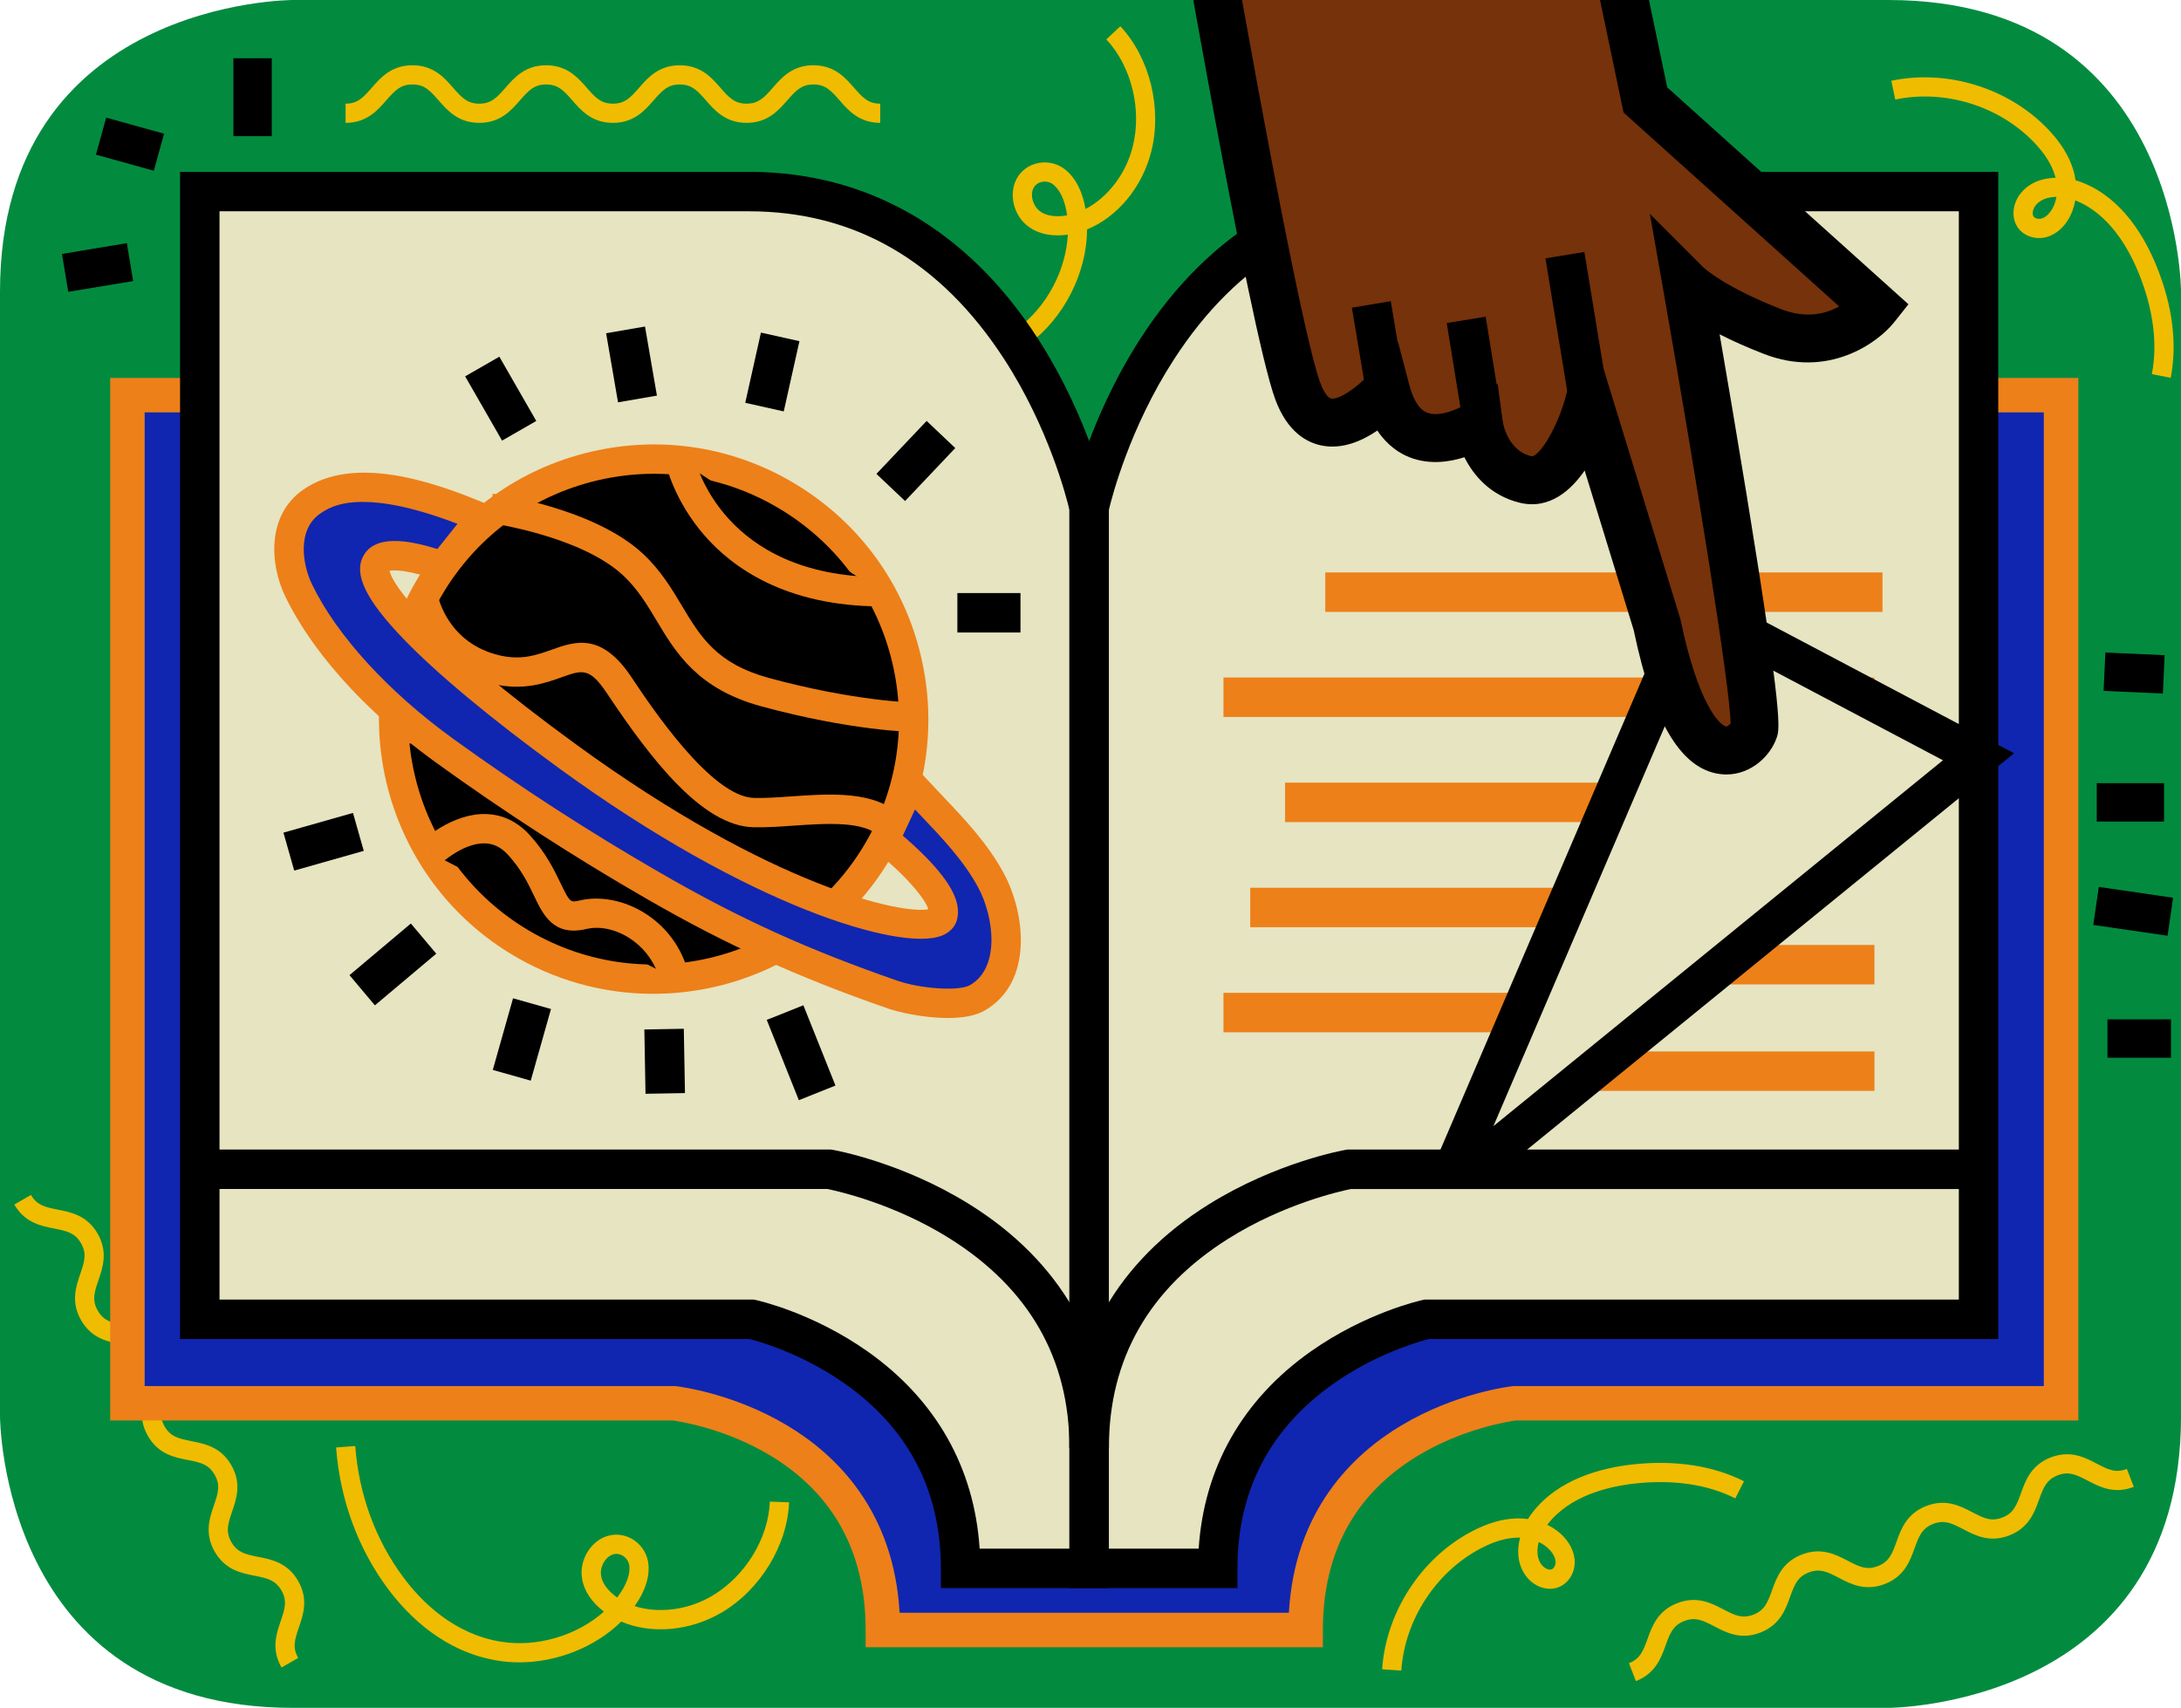 <svg viewBox="0 0 681.61 533.78" xmlns="http://www.w3.org/2000/svg" xmlns:xlink="http://www.w3.org/1999/xlink"><clipPath id="a"><path d="m88.32-.74s-91.46 0-91.46 91.18v351.41s0 91.19 91.46 91.19h498.7s91.46 0 91.46-91.19v-351.41s0-91.18-91.46-91.18h-498.7z"/></clipPath><path d="m91.46 0s-91.46 0-91.46 91.18v351.42s0 91.19 91.46 91.19h498.7s91.46 0 91.46-91.19v-351.42s0-91.18-91.46-91.18z" fill="#028b3f"/><path d="m437.94 522.14-5.99-.4c1.18-17.71 12.06-34.56 27.71-42.93 5.18-2.77 9.94-4.15 14.53-4.23 1.13-.02 2.25.05 3.34.2.41-.67.84-1.31 1.3-1.91 8.08-10.59 21.64-14.1 31.6-15.18 13.03-1.41 25 .41 34.6 5.28l-2.71 5.35c-8.56-4.34-19.36-5.95-31.24-4.66-8.79.96-20.69 3.96-27.48 12.86-.02.02-.03.04-.05.07 2.09 1 3.94 2.36 5.4 4.01 2.05 2.31 3.18 5.02 3.18 7.65.01 3.52-2.03 6.67-5.07 7.84-3.33 1.29-7.43-.05-9.96-3.25-2.82-3.57-3.13-8.05-2.05-12.25-.25-.01-.51-.01-.77 0-3.62.06-7.49 1.21-11.81 3.52-13.85 7.41-23.49 22.34-24.53 38.03zm42.96-40.18c-.71 2.62-.58 5.26.93 7.16.86 1.09 2.25 1.7 3.1 1.38.69-.27 1.23-1.24 1.22-2.22 0-1.17-.6-2.48-1.67-3.69-.96-1.08-2.18-1.97-3.58-2.63zm197.49-363.87-5.89-1.16c1.85-9.42.46-20.25-4.01-31.33-3.31-8.2-9.44-18.83-19.84-22.94-.03-.01-.05-.02-.08-.03-.4 2.28-1.2 4.43-2.39 6.29-1.66 2.6-3.97 4.42-6.5 5.15-3.33.95-7-.18-8.92-2.74-2.15-2.86-1.97-7.17.42-10.47 2.66-3.68 6.9-5.2 11.23-5.3-.06-.25-.13-.5-.21-.74-1.04-3.47-3.2-6.87-6.6-10.41-10.9-11.33-27.89-16.55-43.28-13.29l-1.24-5.87c17.37-3.68 36.54 2.21 48.84 15 4.08 4.24 6.7 8.44 8.02 12.84.33 1.08.56 2.18.71 3.27.75.21 1.49.45 2.19.73 12.39 4.89 19.46 16.99 23.2 26.28 4.93 12.15 6.43 24.16 4.35 34.72zm-35.7-56.56c-2.71.03-5.22.87-6.64 2.84-.81 1.12-1.03 2.63-.48 3.35.44.59 1.53.84 2.47.57 1.12-.32 2.22-1.25 3.1-2.61.77-1.21 1.29-2.62 1.55-4.15zm-367.59-23.13c-6.59 0-9.98-3.9-12.7-7.03-2.76-3.17-4.5-4.97-8.18-4.97-3.67 0-5.42 1.8-8.18 4.97-2.73 3.13-6.12 7.03-12.7 7.03-6.59 0-9.98-3.9-12.71-7.03-2.76-3.17-4.5-4.97-8.18-4.97s-5.42 1.8-8.18 4.97c-2.73 3.13-6.12 7.03-12.71 7.03s-9.98-3.9-12.7-7.03c-2.76-3.17-4.5-4.97-8.18-4.97s-5.42 1.8-8.18 4.97c-2.73 3.13-6.12 7.03-12.71 7.03s-9.98-3.9-12.71-7.03c-2.76-3.17-4.5-4.97-8.18-4.97s-5.42 1.8-8.18 4.97c-2.73 3.13-6.12 7.03-12.71 7.03v-6c3.68 0 5.42-1.8 8.18-4.97 2.73-3.13 6.12-7.03 12.71-7.03s9.98 3.9 12.71 7.03c2.76 3.17 4.5 4.97 8.18 4.97s5.42-1.8 8.18-4.97c2.73-3.13 6.12-7.03 12.7-7.03s9.98 3.9 12.71 7.03c2.76 3.17 4.5 4.97 8.18 4.97s5.42-1.8 8.18-4.97c2.73-3.13 6.12-7.03 12.71-7.03s9.98 3.9 12.7 7.03c2.76 3.17 4.5 4.97 8.18 4.97 3.67 0 5.42-1.8 8.18-4.97 2.73-3.13 6.12-7.03 12.7-7.03 6.59 0 9.98 3.9 12.7 7.03 2.76 3.17 4.5 4.97 8.18 4.97v6zm236.16 487.03-2.18-5.59c3.42-1.34 4.39-3.64 5.81-7.6 1.4-3.91 3.14-8.77 9.28-11.17 6.13-2.39 10.71 0 14.39 1.93 3.73 1.95 6 2.99 9.43 1.66 3.42-1.34 4.39-3.64 5.81-7.6 1.4-3.91 3.14-8.77 9.28-11.17s10.71 0 14.39 1.93c3.72 1.95 6 2.99 9.42 1.66 3.42-1.34 4.39-3.64 5.81-7.6 1.4-3.91 3.14-8.77 9.28-11.17s10.71 0 14.39 1.93c3.73 1.95 6 2.99 9.42 1.66 3.42-1.34 4.39-3.64 5.81-7.6 1.4-3.91 3.14-8.77 9.28-11.17 6.13-2.4 10.71 0 14.39 1.93 3.73 1.95 6 2.99 9.42 1.66l2.18 5.59c-6.14 2.39-10.71 0-14.39-1.93-3.73-1.95-6-2.99-9.42-1.66-3.42 1.34-4.39 3.64-5.81 7.6-1.4 3.91-3.14 8.77-9.28 11.17-6.14 2.39-10.71 0-14.39-1.93-3.72-1.95-6-2.99-9.42-1.66s-4.39 3.64-5.81 7.6c-1.4 3.91-3.14 8.77-9.28 11.17-6.14 2.39-10.71 0-14.39-1.93-3.73-1.95-6-2.99-9.42-1.66s-4.39 3.64-5.81 7.6c-1.4 3.91-3.14 8.77-9.28 11.17s-10.71 0-14.39-1.93c-3.73-1.95-6-2.99-9.43-1.66-3.42 1.34-4.39 3.64-5.81 7.6-1.4 3.9-3.14 8.77-9.28 11.17zm-423.27-4.25c-3.29-5.7-1.61-10.59-.26-14.52 1.37-3.98 2.05-6.38.22-9.57-1.84-3.18-4.26-3.79-8.39-4.6-4.08-.79-9.15-1.78-12.44-7.49-3.29-5.7-1.61-10.59-.26-14.52 1.37-3.98 2.05-6.38.21-9.57-1.84-3.18-4.26-3.79-8.39-4.59-4.08-.79-9.15-1.78-12.44-7.48-3.29-5.71-1.61-10.59-.26-14.52 1.37-3.98 2.05-6.38.21-9.57-1.84-3.18-4.26-3.79-8.39-4.6-4.08-.79-9.15-1.78-12.44-7.49s-1.61-10.59-.26-14.52c1.37-3.98 2.05-6.39.21-9.57s-4.26-3.79-8.39-4.6c-4.08-.79-9.15-1.78-12.44-7.49l5.2-3c1.84 3.18 4.26 3.79 8.39 4.6 4.08.79 9.15 1.78 12.44 7.49s1.62 10.59.27 14.52c-1.37 3.98-2.05 6.39-.21 9.57s4.26 3.79 8.39 4.6c4.08.79 9.15 1.78 12.44 7.49s1.61 10.59.26 14.52c-1.37 3.98-2.05 6.38-.21 9.57 1.84 3.18 4.26 3.79 8.39 4.6 4.08.79 9.15 1.78 12.44 7.48 3.29 5.71 1.61 10.59.26 14.52-1.37 3.98-2.05 6.38-.21 9.57 1.84 3.18 4.26 3.79 8.39 4.6 4.08.79 9.15 1.78 12.44 7.49 3.29 5.7 1.61 10.59.26 14.52-1.37 3.98-2.05 6.38-.22 9.57zm74.29-1.61c-2.25 0-4.49-.17-6.7-.53-16.52-2.67-27.78-13.68-34.32-22.44-9.37-12.56-14.98-27.84-16.22-44.19l5.98-.45c1.15 15.21 6.36 29.41 15.05 41.05 5.87 7.87 15.93 17.75 30.47 20.1 11.4 1.84 23.82-1.94 32.2-9.4-.49-.37-.96-.76-1.42-1.17-3.43-3.07-5.35-6.67-5.55-10.42-.26-4.92 2.72-9.84 7.08-11.69 2.72-1.15 5.79-1 8.42.42 2.74 1.48 4.7 4.16 5.25 7.16.76 4.21-.72 9.14-4.18 13.98 7.31 2.37 16.58 1.33 24.23-3.21 10.34-6.12 17.58-17.96 18.03-29.45l6 .23c-.53 13.44-8.96 27.26-20.97 34.38-10.07 5.96-22.19 6.87-31.48 2.89-8.13 7.99-20.09 12.74-31.87 12.74zm30.36-33.9c-.44 0-.92.08-1.43.3-2.26.96-3.54 3.78-3.43 5.84.11 2.15 1.31 4.26 3.55 6.26.49.44 1.01.85 1.55 1.23.04-.05.08-.1.11-.15 2.8-3.68 4.13-7.34 3.64-10.06-.22-1.21-1.06-2.34-2.19-2.96-.46-.24-1.08-.46-1.8-.46zm98.18-368.67c-3.46 0-6.71-.28-9.61-.68-15.53-2.17-30.33-8.93-42.83-19.54l3.88-4.57c11.62 9.88 25.38 16.16 39.77 18.17 9.73 1.36 23.82 1.16 35.72-7.53 9.32-6.8 15.38-18.3 15.97-29.51-.61.09-1.22.15-1.83.19-4.59.29-8.5-.89-11.31-3.38-3.68-3.28-5.08-8.85-3.33-13.25 1.09-2.75 3.36-4.82 6.22-5.69 2.98-.91 6.26-.42 8.78 1.31 3.53 2.42 5.99 6.94 7 12.8 6.82-3.53 12.6-10.85 14.76-19.48 2.92-11.65-.4-25.13-8.26-33.53l4.38-4.1c9.19 9.83 13.08 25.54 9.69 39.08-2.84 11.35-10.72 20.6-20.08 24.41-.08 13.57-7.2 27.78-18.47 36-9.87 7.23-20.96 9.3-30.45 9.3zm35.68-60.24c-.43 0-.86.06-1.27.19-.79.24-1.85.82-2.4 2.17-.91 2.28.2 5.17 1.74 6.55 1.61 1.43 3.95 2.06 6.95 1.88.66-.04 1.31-.12 1.97-.24-.01-.06-.02-.12-.02-.18-.64-4.58-2.32-8.1-4.6-9.66-.67-.47-1.51-.71-2.37-.71z" fill="#f0bc00"/><path d="m440.9 123.5c-68.19 0-95.27 34.7-103.42 48.68-8.15-13.98-35.23-48.68-103.42-48.68h-194.23v315.1h170.79s65.3 7.23 65.3 70.86h132.11c0-63.63 65.3-70.86 65.3-70.86h170.79v-315.1z" fill="#1026b0"/><path d="m413.42 514.84h-142.89v-5.38c0-24.23-10-42.56-29.72-54.49-14.06-8.5-28.43-10.71-30.53-10.99h-175.84v-325.86h199.62c61.2 0 90.78 27.03 103.42 44.27 12.63-17.24 42.22-44.27 103.42-44.27h208.62v325.86h-175.84c-2.07.28-16.46 2.48-30.53 10.99-19.72 11.92-29.72 30.25-29.72 54.49v5.38zm-132.27-10.77h121.65c1.83-31.95 19.86-49.41 35.12-58.53 17.13-10.25 34.11-12.22 34.82-12.3l.59-.03h165.41v-304.32h-197.84c-64.95 0-90.71 32.17-98.76 46l-4.65 7.99-4.65-7.99c-8.06-13.83-33.82-46-98.77-46h-188.86v304.32h165.7l.3.03c.71.08 17.69 2.06 34.82 12.3 15.26 9.12 33.29 26.58 35.12 58.53z" fill="#ed8019"/><path d="m340.38 463.41v-304.74s-20.93-98.79-106.33-98.79h-171.63v352.46h172.48s65.3 14.23 65.3 77.86h40.19v-26.79z" fill="#e6e4c1"/><path d="m346.55 496.36h-52.51v-6.16c0-24.27-10.11-43.7-30.04-57.75-13.44-9.48-26.89-13.21-29.82-13.94h-177.91v-364.8h177.79c37.12 0 68.36 18.06 90.37 52.22 16.33 25.36 21.76 50.4 21.99 51.46l.13.63zm-40.39-12.32h28.06v-324.68c-.9-3.81-6.47-25.62-20.35-47.05-19.89-30.7-46.74-46.27-79.81-46.27h-165.46v340.14h166.97l.65.14c.72.16 17.74 3.96 34.89 16.05 21.35 15.06 33.39 36.29 35.05 61.67z"/><path d="m340.38 463.41v-304.74s20.93-98.79 106.33-98.79h171.63v352.46h-172.47s-65.3 14.23-65.3 77.86h-40.19z" fill="#e6e4c1"/><path d="m386.73 496.36h-52.51v-338.34l.13-.63c.22-1.05 5.66-26.1 21.99-51.46 22-34.16 53.25-52.22 90.37-52.22h177.79v364.79h-177.9c-2.96.75-16.7 4.59-30.16 14.18-19.71 14.04-29.71 33.39-29.71 57.52zm-40.18-12.32h28.06c1.67-25.38 13.7-46.6 35.06-61.66 17.15-12.09 34.17-15.9 34.89-16.05l.65-.14h166.97v-340.15h-165.47c-33.07 0-59.92 15.57-79.81 46.27-13.88 21.42-19.45 43.23-20.35 47.05z"/><path d="m346.55 452.53h-12.33c0-27.81-12.58-49.83-37.39-65.42-17.39-10.93-35.12-14.86-38.25-15.49h-196.15v-12.33h197.28l.53.09c.88.15 21.72 3.92 42.8 17.06 28.46 17.76 43.51 44.07 43.51 76.09z"/><path d="m346.55 452.53h-12.33c0-32.02 15.04-58.33 43.51-76.08 21.08-13.15 41.92-16.91 42.8-17.06l.53-.09h197.28v12.33h-196.16c-3.11.63-20.85 4.55-38.25 15.49-24.8 15.58-37.38 37.59-37.38 65.41z"/><path d="m382.36 310.32h92.87v12.33h-92.87zm8.37-32.85h98.58v12.33h-98.58zm10.89-32.85h99.63v12.33h-99.63zm-19.26-32.86h203.44v12.33h-203.44zm31.82-32.84h174.14v12.33h-174.14zm80.37 149.71h91.26v12.33h-91.26zm41.74-33.28h49.51v12.33h-49.51z" fill="#ed8019"/><path d="m454.25 365.46h5.69l158.4-128.93-88.75-46.89z" fill="#e6e4c1"/><path d="m462.13 371.62h-17.23l81.66-190.55 102.89 54.36zm70.49-173.41-65.91 153.78 140.5-114.37z"/><g clip-path="url(#a)"><path d="m492.94-70.61 21.27 101.84 71.97 64.73s-12.22 15.39-32.14 7.69-26.93-14.71-26.93-14.71 23.31 132.4 21.05 139.19-19.46 19.46-30.33-33.04l-21.27-69.25s-7.24 27.16-19.92 23.99c-12.67-3.17-14.48-17.2-14.48-17.2s-22.41 14.71-28.97-10.41c0 0-19.46 22.18-27.61 0s-33.04-167.93-33.04-167.93z" fill="#76320a"/><path d="m539.56 242.06c-.3 0-.6-.01-.91-.03-12.73-.75-21.91-15.5-28.08-45.07l-15.33-49.9c-4.19 6.06-11.01 12.39-20.41 10.04-8.86-2.21-14.21-8.26-17.17-14.19-4.78 1.53-10.95 2.39-17 .07-3.18-1.22-7.02-3.64-10.21-8.41-4.69 3.2-10.81 5.91-17.2 4.72-4.6-.86-10.88-4.06-14.71-14.49-8.29-22.56-32.38-163.27-33.4-169.25l-1.22-7.14 134.82-27.88 22.3 106.77 75.39 67.8-4.38 5.52c-5.41 6.82-20.88 17.69-40.71 10.03-5.51-2.13-10.11-4.22-13.92-6.17 2.22 12.86 5.39 31.52 8.46 50.3 11.39 69.72 10.28 73.05 9.39 75.72-1.9 5.73-8 11.55-15.71 11.56zm-43.51-143.41 29.13 94.92c5.53 26.73 12.38 33.29 14.34 33.49.34.04.95-.48 1.32-.96 0-10.39-10.72-76.86-21.1-135.85l-4.12-23.41 16.81 16.81s6.59 6.16 24.33 13.02c7.82 3.02 13.95 1.37 18.01-.9l-67.38-60.6-20.25-96.92-105.99 21.91c8.95 51.91 25.49 143.21 31.46 159.47 1.03 2.79 2.35 4.72 3.38 4.92 2.5.47 8.17-3.46 11.58-7.29l9.31-10.49 3.56 13.56c.86 3.29 2.52 7.46 5.57 8.65 4.04 1.58 10.22-1.45 12.07-2.63l9.97-6.39 1.55 11.72c.05.3 1.42 9.03 8.87 10.89 2.33.6 8.15-8.52 10.85-18.65z"/></g><circle cx="204.26" cy="224.79" r="81.27"/><path d="m204.12 310.62c-15.41 0-31-4.14-45.04-12.83-40.25-24.92-52.73-77.93-27.82-118.19 12.07-19.5 31.01-33.13 53.33-38.38s45.35-1.5 64.85 10.57 33.13 31.01 38.38 53.33 1.5 45.35-10.57 64.85c-16.22 26.22-44.36 40.65-73.13 40.65zm.28-162.54c-5.89 0-11.83.68-17.71 2.07-19.94 4.69-36.86 16.87-47.64 34.29-22.25 35.95-11.11 83.31 24.84 105.56 35.96 22.25 83.31 11.11 105.56-24.84 10.78-17.42 14.13-37.99 9.44-57.93s-16.87-36.86-34.29-47.64c-12.26-7.6-26.11-11.51-40.2-11.51z" fill="#ed8019"/><path d="m153.38 158.85s30.04 4.09 44.53 17.69c14.5 13.6 13.54 32.29 41.29 39.83s46.32 7.82 46.32 7.82"/><path d="m285.46 228.77c-.78-.01-19.47-.38-47.45-7.98-20-5.43-26.79-16.76-32.77-26.75-3.06-5.11-5.95-9.93-10.46-14.16-13.24-12.42-41.73-16.45-42.02-16.49l1.24-9.09c1.29.17 31.67 4.45 47.05 18.88 5.44 5.11 8.8 10.71 12.05 16.14 5.83 9.74 10.87 18.14 27.31 22.61 26.78 7.27 45.01 7.66 45.19 7.66z" fill="#ed8019"/><path d="m212.55 143.93s8.7 40.8 62.55 41.01"/><path d="m275.08 189.53c-29.53-.12-46.16-12.12-54.9-22.16-9.57-10.99-12.01-22.02-12.11-22.48l8.96-1.93c.34 1.52 8.8 37.2 58.08 37.4z" fill="#ed8019"/><path d="m132.33 186.96s3.35 17.89 22.92 22.38 25.63-14.11 38.31 4.91c12.68 19.03 28.35 39.41 42.02 39.73 13.66.32 33.89-4.54 42.72 4.31"/><path d="m275.06 261.53c-4.99-5-16.73-4.18-27.1-3.47-4.43.31-8.62.6-12.49.5-16.01-.38-32.1-21.33-45.72-41.77-5.48-8.23-7.7-7.44-14.27-5.09-5.02 1.79-11.9 4.25-21.25 2.1-22.25-5.1-26.25-25.15-26.41-26l9.01-1.71c.12.61 3.18 15.05 19.45 18.78 6.74 1.55 11.51-.16 16.12-1.8 7.28-2.6 15.53-5.54 24.98 8.64 6.16 9.24 24.91 37.37 38.31 37.69 3.45.08 7.43-.19 11.64-.49 12.32-.85 26.28-1.82 34.22 6.14z" fill="#ed8019"/><path d="m123.08 228.64s35.93-8.2 50.75 7.58 15.77 35.92 29.02 37.98 24.38-.56 24.38-.56 16.96 4.55 20.55 19.8"/><path d="m243.32 294.49c-2.46-10.46-13.1-14.97-16.35-16.12-3.47.66-13.37 2.14-24.82.36-9.9-1.54-14.29-10.27-18.94-19.51-3.2-6.36-6.82-13.58-12.72-19.86-6.49-6.91-18.49-8.33-27.39-8.26-10.23.05-18.91 2-19 2.02l-2.04-8.94c1.57-.36 38.68-8.59 55.11 8.91 6.81 7.25 10.76 15.1 14.23 22.02 4.41 8.79 7.16 13.79 12.15 14.57 12.14 1.88 22.53-.47 22.63-.49l1.12-.26 1.11.3c.8.21 19.66 5.46 23.83 23.18z" fill="#ed8019"/><path d="m134.57 266.63s15.95-15.32 27.59-2.53 8.98 24.4 20.04 21.8 25.23 5.49 28.62 19.89"/><path d="m206.35 306.84c-2.8-11.89-14.51-18.51-23.11-16.48-10.22 2.4-13.46-4.35-16.31-10.31-1.85-3.86-3.95-8.24-8.16-12.87-2.12-2.33-4.46-3.5-7.15-3.59-6.82-.21-13.8 6.27-13.87 6.34l-6.35-6.61c.39-.38 9.75-9.22 20.53-8.89 5.23.18 9.81 2.39 13.63 6.59 5.12 5.62 7.74 11.09 9.65 15.07 2.91 6.06 3.08 6.02 5.95 5.35 12.84-3.01 30.02 5.81 34.13 23.31z" fill="#ed8019"/><path d="m150.39 161.78c-14.34-6.03-38.81-14.88-53.06-4.93-8.94 6.25-8.25 18.85-4.01 27.67 9.47 19.69 28.56 37.78 45.73 50.19 21.02 15.19 42.82 29.3 65.3 42.24 25.16 14.54 47.26 24.46 74.79 33.97 6.34 2.19 20.52 4.28 26.33.94 12.49-7.2 9.94-26.14 4.23-36.73-5.88-10.92-15.16-19.52-23.47-28.55-.51-.56-1.03-1.12-1.55-1.67l-8.19 17.59s20.19 15.7 18.18 23.77-49.6-.52-117.38-49.93-74.48-71.5-39-59.38z" fill="#1026b0"/><path d="m296.2 318.18c-7.42 0-15.29-1.8-18.56-2.93-28.21-9.76-50.81-20.03-75.58-34.34-22.53-12.97-44.63-27.27-65.69-42.49-29.62-21.42-42.27-41.72-47.18-51.92-5.12-10.65-5.58-25.65 5.51-33.41 15.78-11.03 40.35-2.74 57.46 4.46l5.58 2.35-17.89 22.43-3.05-1.04c-9.79-3.34-13.75-3.14-15.04-2.89.75 4.3 11.98 20.52 58.22 54.23 61.88 45.1 102.39 53.16 110.14 51.56-.92-3.32-7.57-11.16-16.46-18.08l-2.88-2.24 12.58-27.05 4.64 4.94c.53.57 1.06 1.13 1.58 1.71 1.63 1.77 3.3 3.53 4.97 5.29 6.96 7.32 14.15 14.9 19.16 24.2 6.73 12.5 9.33 34.06-5.98 42.88-2.98 1.73-7.17 2.34-11.53 2.34zm-182.79-161.31c-8.1 0-11.71 2.52-13.45 3.74-7.16 5.01-5.42 15.85-2.5 21.92 7.71 16.02 23.85 33.69 44.28 48.46 20.8 15.04 42.63 29.16 64.9 41.98 24.57 14.19 46 23.93 74 33.61 6.77 2.34 18.91 3.39 22.54 1.3 9.44-5.44 7.51-21.26 2.48-30.58-4.43-8.22-11.19-15.34-17.74-22.23-.66-.69-1.31-1.38-1.96-2.07l-3.82 8.2c1.99 1.69 4.76 4.16 7.47 6.95 7.76 7.98 10.78 14.08 9.5 19.21-.34 1.38-1.46 3.88-5.09 5.2-12.75 4.63-59.53-8.87-119.43-52.53-21.34-15.55-38.17-29.57-48.7-40.54-11.53-12.03-15.36-19.92-12.4-25.61 3.63-6.97 14.3-5.05 23.2-2.29l6.28-7.87c-13.65-5.22-23.06-6.85-29.56-6.85z" fill="#ed8019"/><path d="m150.34 113.07h12.33v23.17h-12.33z" transform="matrix(.867 -.498 .498 .867 -41.285 94.463)"/><path d="m191.08 102.91h12.33v21.9h-12.33z" transform="matrix(.986 -.17 .17 .986 -16.477 35.167)"/><path d="m230.12 110.12h22.49v12.33h-22.49z" transform="matrix(.218 -.976 .976 .218 75.261 326.491)"/><path d="m274.75 137.93h22.8v12.33h-22.8z" transform="matrix(.688 -.726 .726 .688 -15.263 252.686)"/><path d="m299.2 185.36h19.72v12.33h-19.72z"/><path d="m89.88 256.9h22.59v12.33h-22.59z" transform="matrix(.962 -.273 .273 .962 -68.014 37.643)"/><path d="m110.21 295.35h25.07v12.33h-25.07z" transform="matrix(.765 -.644 .644 .765 -165.293 149.82)"/><path d="m151.57 318.64h23.27v12.33h-23.27z" transform="matrix(.272 -.962 .962 .272 -193.753 393.543)"/><path d="m201.69 321.49h12.33v20.1h-12.33z" transform="matrix(1 -.018 .018 1 -6.103 3.905)"/><path d="m244.48 315.51h12.33v27.04h-12.33z" transform="matrix(.928 -.371 .371 .928 -104.308 116.678)"/><path d="m486.6 79.32h12.33v46.83h-12.33z" transform="matrix(.987 -.162 .162 .987 -10.138 81.289)"/><path d="m455.36 99.81h12.33v40.71h-12.33z" transform="matrix(.987 -.16 .16 .987 -13.274 75.305)"/><path d="m424.78 95.07h12.33v27.33h-12.33z" transform="matrix(.986 -.165 .165 .986 -12.028 72.513)"/><path d="m72.94 18.21h12v24.35h-12z"/><path d="m34.59 35.69h12v18.76h-12z" transform="matrix(.268 -.964 .964 .268 -13.695 72.114)"/><path d="m20.18 77.57h20.55v12h-20.55z" transform="matrix(.987 -.164 .164 .987 -13.277 6.116)"/><path d="m661.05 201.14h12v18.54h-12z" transform="matrix(.045 -.999 .999 .045 426.744 867.275)"/><path d="m655.28 244.78h21.04v12h-21.04z"/><path d="m660.88 273.6h12v23.45h-12z" transform="matrix(.144 -.99 .99 .144 288.163 903.964)"/><path d="m658.62 318.6h19.86v12h-19.86z"/></svg>